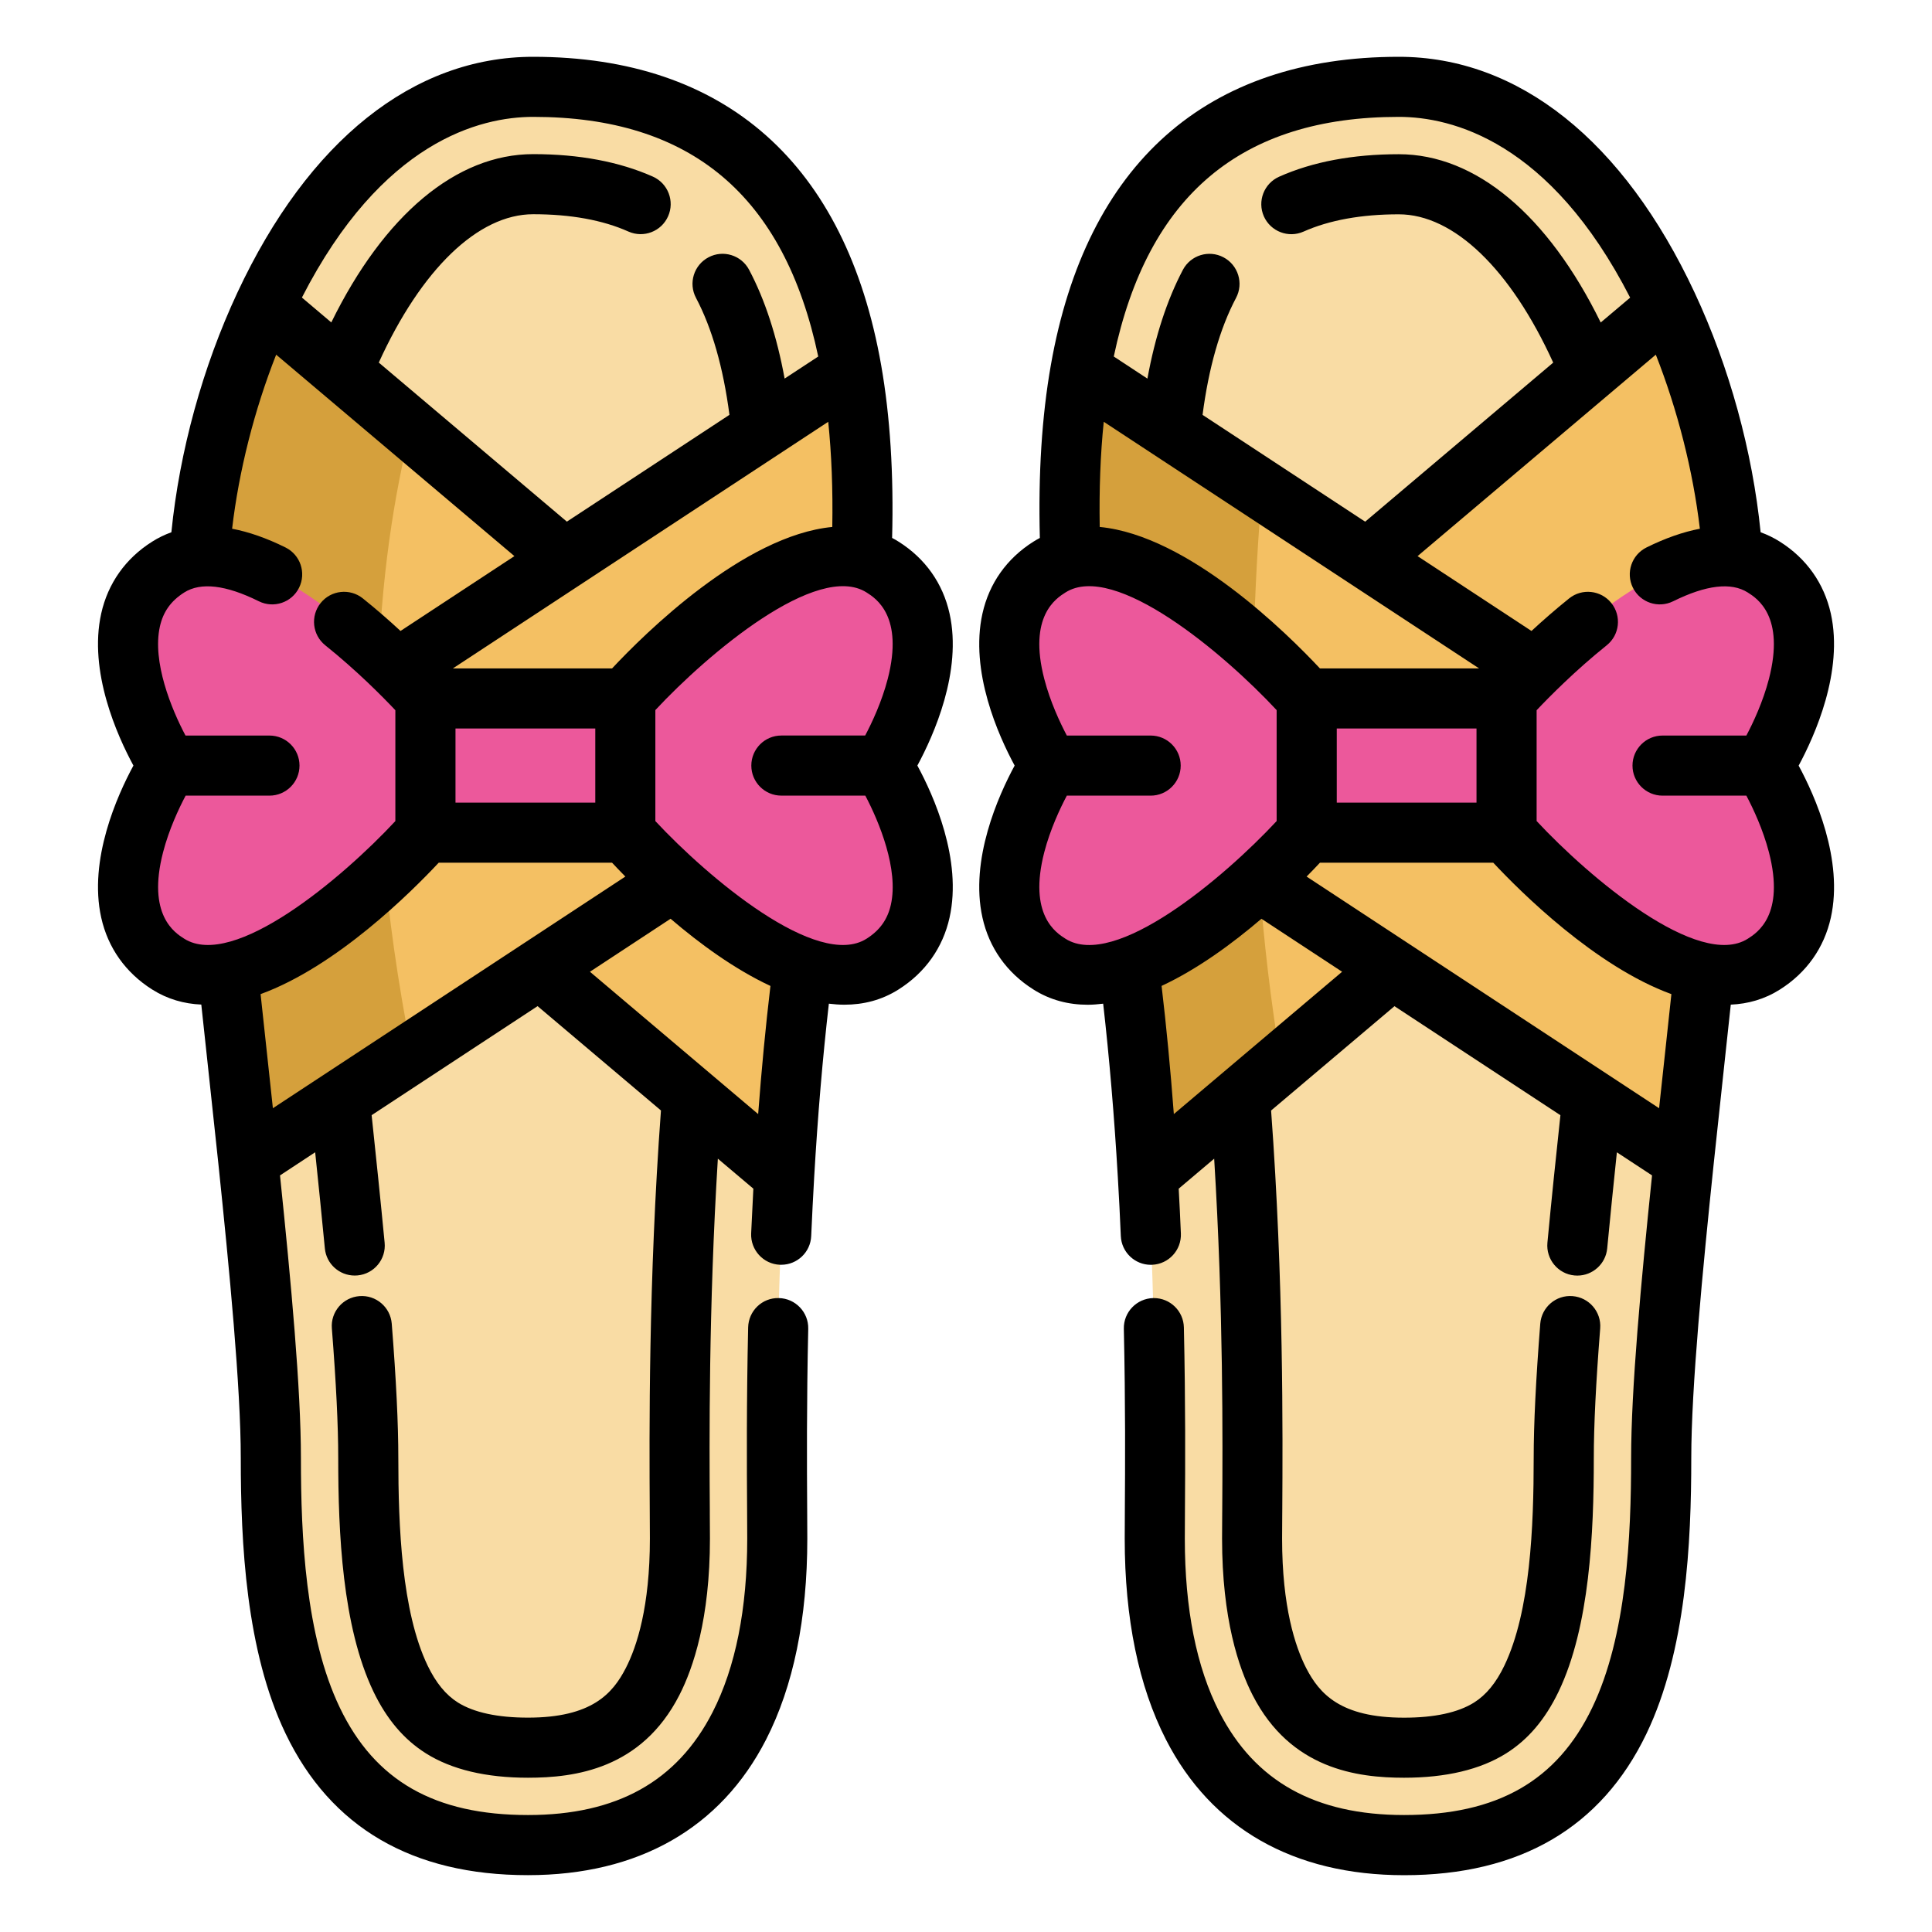 <?xml version="1.0" encoding="utf-8"?>
<!-- Generator: Adobe Illustrator 16.0.0, SVG Export Plug-In . SVG Version: 6.00 Build 0)  -->
<!DOCTYPE svg PUBLIC "-//W3C//DTD SVG 1.1//EN" "http://www.w3.org/Graphics/SVG/1.1/DTD/svg11.dtd">
<svg version="1.1" id="Layer_1" xmlns="http://www.w3.org/2000/svg" xmlns:xlink="http://www.w3.org/1999/xlink" x="0px" y="0px"
	 width="85px" height="85px" viewBox="0 0 85 85" enable-background="new 0 0 85 85" xml:space="preserve">
<g>
	<path fill="#F9DCA4" d="M61.542,3.821c9.369,0,14.74,13.367,14.74,22.281c0,8.912-3.199,29.936-3.199,38.049
		c0,8.111-1.143,17.023-11.312,17.023c-10.168,0-10.969-9.482-10.969-13.482c0-3.998,0.344-19.195-2.17-31.535
		C46.116,23.815,44.403,3.821,61.542,3.821z"/>
	<g>
		<path fill="#F4C063" d="M75.767,34.853c-0.453,5.033-1.127,10.871-1.688,16.199l-12.83-8.432l-5.846-3.84l-6.76-4.441
			l-0.416-0.271c-1-5.521-1.682-12.131-0.693-17.762l7.992,5.248l4.635,3.045l12.604,8.283L75.767,34.853z"/>
		<path fill="#F4C063" d="M61.249,42.62l-4.891,4.135l-5.861,4.959c-0.291-5.027-0.842-10.529-1.865-15.559
			c-0.137-0.674-0.271-1.375-0.402-2.09l0.416,0.271l6.76,4.441L61.249,42.62z"/>
		<path fill="#F4C063" d="M76.282,26.101c0,2.27-0.209,5.324-0.518,8.752l-3-1.973l-12.605-8.283l13.199-11.16
			C75.271,17.526,76.282,22.233,76.282,26.101z"/>
	</g>
	<path fill="#D5A03C" d="M56.36,46.757l-5.863,4.957c-0.291-5.027-0.84-10.527-1.865-15.557c-0.137-0.676-0.271-1.375-0.402-2.09
		c-1-5.521-1.684-12.133-0.693-17.764l7.99,5.25c-0.328,3.797-0.652,10.102-0.121,17.227C55.597,41.358,55.901,44.044,56.36,46.757z
		"/>
	<path fill="#EC589B" d="M77.603,24.948c-3.971-2.514-11.32,5.781-11.32,5.781h-8.793c0,0-7.35-8.295-11.318-5.781
		c-3.971,2.516,0,8.734,0,8.734s-3.971,6.219,0,8.732c3.969,2.514,11.318-5.781,11.318-5.781h8.793c0,0,7.352,8.295,11.32,5.781
		c3.971-2.514,0-8.732,0-8.732S81.571,27.464,77.603,24.948z"/>
	<path fill="#F9DCA4" d="M23.458,3.821c-9.37,0-14.74,13.367-14.74,22.281c0,8.912,3.199,29.936,3.199,38.049
		c0,8.111,1.143,17.023,11.312,17.023c10.168,0,10.969-9.482,10.969-13.482c0-3.998-0.344-19.195,2.171-31.535
		S40.597,3.821,23.458,3.821z"/>
	<g>
		<path fill="#F4C063" d="M36.771,34.067l-0.416,0.271L23.751,42.62l-5.637,3.703l-7.193,4.729
			c-0.559-5.328-1.234-11.166-1.688-16.199l3-1.971l4.391-2.887l8.216-5.396l12.625-8.295
			C38.454,21.935,37.772,28.546,36.771,34.067z"/>
		<path fill="#F4C063" d="M23.751,42.62l10.751,9.094c0.291-5.025,0.841-10.527,1.866-15.557c0.137-0.676,0.271-1.375,0.402-2.092
			l-0.416,0.273L23.751,42.62z"/>
		<path fill="#F4C063" d="M24.84,24.599l-8.216,5.396l-4.391,2.885l-3,1.973c-0.308-3.428-0.516-6.482-0.516-8.752
			c0-3.869,1.012-8.574,2.922-12.664l6.426,5.43L24.84,24.599z"/>
	</g>
	<path fill="#D5A03C" d="M18.114,46.323l-7.193,4.729c-0.559-5.328-1.234-11.166-1.688-16.199c-0.308-3.428-0.516-6.482-0.516-8.75
		c0-3.869,1.012-8.576,2.922-12.664l6.426,5.43c-0.711,2.852-1.318,6.562-1.44,11.127C16.501,34.579,16.868,40.022,18.114,46.323z"
		/>
	<path fill="#EC589B" d="M7.397,24.948c3.971-2.514,11.32,5.781,11.32,5.781h8.793c0,0,7.35-8.295,11.32-5.781
		c3.971,2.516,0,8.734,0,8.734s3.971,6.219,0,8.732s-11.32-5.781-11.32-5.781h-8.793c0,0-7.35,8.295-11.32,5.781
		c-3.969-2.514,0-8.732,0-8.732S3.429,27.464,7.397,24.948z"/>
	<path d="M80.548,26.991c-0.297-1.326-1.07-2.42-2.238-3.158c-0.271-0.172-0.555-0.309-0.85-0.416
		c-0.357-3.561-1.373-7.268-2.902-10.539C71.431,6.185,66.81,2.499,61.542,2.499c-8.459,0-13.752,4.693-15.311,13.576
		c-0.395,2.244-0.555,4.795-0.482,7.592c-0.096,0.053-0.191,0.105-0.287,0.166c-1.17,0.74-1.943,1.834-2.238,3.16
		c-0.568,2.549,0.705,5.375,1.416,6.689c-0.711,1.314-1.984,4.141-1.416,6.689c0.295,1.328,1.068,2.422,2.238,3.16
		c0.744,0.473,1.555,0.674,2.393,0.674c0.225,0,0.451-0.02,0.68-0.047c0.271,2.383,0.488,4.939,0.645,7.633
		c0.051,0.844,0.094,1.715,0.131,2.59c0.031,0.711,0.617,1.266,1.32,1.266c0.02,0,0.037,0,0.059-0.002
		c0.729-0.031,1.295-0.648,1.264-1.377c-0.027-0.662-0.061-1.322-0.096-1.971l1.561-1.32c0.408,6.607,0.373,12.441,0.355,15.422
		l-0.002,0.23c-0.002,0.412-0.006,0.768-0.006,1.062c0,3.523,0.73,5.691,1.346,6.891c1.666,3.254,4.602,3.631,6.662,3.631
		c1.844,0,3.354-0.359,4.486-1.068c0.967-0.607,1.723-1.496,2.312-2.723c1.373-2.861,1.549-6.992,1.549-10.271
		c0-1.438,0.092-3.303,0.281-5.705c0.057-0.729-0.486-1.363-1.215-1.422s-1.363,0.486-1.422,1.213
		c-0.193,2.475-0.289,4.406-0.289,5.914c0,3-0.146,6.748-1.289,9.127c-0.365,0.762-0.803,1.293-1.334,1.627
		c-0.705,0.441-1.74,0.666-3.082,0.666c-2.799,0-3.725-1.055-4.309-2.191c-0.48-0.941-1.055-2.689-1.055-5.686
		c0-0.291,0.002-0.641,0.006-1.045l0.002-0.232c0.02-3.303,0.061-10.068-0.492-17.559l5.428-4.59l7.301,4.797
		c-0.182,1.689-0.393,3.709-0.572,5.609c-0.068,0.727,0.465,1.373,1.189,1.441c0.043,0.004,0.086,0.006,0.127,0.006
		c0.674,0,1.25-0.514,1.314-1.195c0.135-1.404,0.283-2.875,0.426-4.229l1.547,1.016c-0.488,4.717-0.92,9.402-0.92,12.438
		c0,3.453-0.195,7.822-1.713,10.982c-1.547,3.221-4.178,4.721-8.277,4.721c-3.906,0-6.561-1.479-8.121-4.521
		c-1.014-1.977-1.525-4.547-1.525-7.639c0-0.352,0.004-0.787,0.006-1.301c0.012-1.848,0.027-4.639-0.047-7.99
		c-0.016-0.721-0.604-1.293-1.32-1.293c-0.01,0-0.021,0-0.029,0c-0.73,0.018-1.309,0.621-1.293,1.352
		c0.074,3.314,0.057,6.084,0.045,7.916c-0.002,0.52-0.006,0.961-0.006,1.314c0,3.518,0.611,6.492,1.816,8.846
		c1.998,3.898,5.619,5.963,10.477,5.963c5.092,0,8.678-2.096,10.66-6.223c1.748-3.641,1.973-8.395,1.973-12.127
		c0-3.094,0.5-8.289,0.988-12.963c0.162-1.537,0.332-3.117,0.504-4.707c0.082-0.76,0.164-1.521,0.246-2.281
		c0.756-0.033,1.488-0.236,2.164-0.666c1.17-0.74,1.943-1.834,2.238-3.16c0.566-2.549-0.705-5.375-1.416-6.689
		C79.843,32.366,81.114,29.542,80.548,26.991z M61.542,5.142c2.322,0,6.65,1.062,10.178,7.953l-1.295,1.094
		c-2.32-4.73-5.5-7.404-8.883-7.404c-2.02,0-3.791,0.332-5.266,0.99c-0.666,0.297-0.967,1.078-0.67,1.746
		c0.299,0.666,1.08,0.965,1.746,0.668c1.133-0.504,2.543-0.76,4.188-0.76c2.424,0,4.926,2.42,6.795,6.525l-8.273,6.998l-7.154-4.699
		c0.271-2.08,0.766-3.809,1.473-5.146c0.342-0.645,0.094-1.445-0.553-1.787c-0.645-0.34-1.443-0.094-1.785,0.551
		c-0.699,1.326-1.223,2.932-1.561,4.787l-1.48-0.973C50.499,8.595,54.608,5.142,61.542,5.142z M72.993,48.757L57.485,38.565
		c0.23-0.23,0.426-0.438,0.586-0.609h7.627c1.205,1.289,4.492,4.562,7.836,5.781c-0.088,0.82-0.176,1.641-0.264,2.459
		C73.179,47.054,73.085,47.909,72.993,48.757z M58.812,35.313v-3.262h6.148v3.262H58.812z M58.071,29.407
		c-1.43-1.527-5.785-5.85-9.688-6.223c-0.027-1.648,0.029-3.195,0.178-4.627l16.512,10.85H58.071z M46.876,41.3
		c-0.408-0.258-1.646-1.043-0.932-3.807c0.26-1,0.689-1.916,0.992-2.488h3.688c0.73,0,1.322-0.594,1.322-1.322
		c0-0.73-0.592-1.322-1.322-1.322h-3.688c-0.303-0.574-0.732-1.49-0.992-2.49c-0.717-2.762,0.523-3.547,0.932-3.805
		c2.166-1.373,6.975,2.688,9.291,5.176v4.881C53.851,38.614,49.048,42.675,46.876,41.3z M51.644,49.015
		c-0.148-1.967-0.328-3.855-0.539-5.639c1.592-0.742,3.131-1.875,4.393-2.955l3.549,2.332L51.644,49.015z M76.896,41.3
		c-2.166,1.371-6.973-2.688-9.291-5.178v-4.875c0.541-0.572,1.693-1.742,3.084-2.857c0.57-0.457,0.66-1.289,0.203-1.859
		c-0.457-0.568-1.289-0.66-1.857-0.203c-0.604,0.486-1.164,0.977-1.656,1.432l-5.012-3.293l10.482-8.863
		c0.959,2.438,1.637,5.111,1.938,7.658c-0.736,0.141-1.52,0.414-2.348,0.824c-0.654,0.324-0.922,1.117-0.598,1.771
		s1.117,0.92,1.771,0.596c1.449-0.717,2.553-0.848,3.281-0.387c0.408,0.258,1.648,1.043,0.932,3.807
		c-0.26,1-0.689,1.916-0.992,2.488h-3.688c-0.729,0-1.322,0.592-1.322,1.322s0.594,1.322,1.322,1.322h3.688
		c0.303,0.574,0.732,1.488,0.992,2.488C78.542,40.257,77.302,41.042,76.896,41.3z"/>
	<path d="M41.776,26.991c-0.295-1.326-1.068-2.42-2.238-3.158c-0.094-0.061-0.191-0.115-0.289-0.166
		c0.074-2.797-0.086-5.35-0.48-7.592C37.21,7.192,31.916,2.499,23.458,2.499c-5.266,0-9.889,3.686-13.016,10.379
		c-1.528,3.271-2.545,6.979-2.902,10.539c-0.295,0.107-0.579,0.244-0.85,0.416c-1.168,0.738-1.941,1.832-2.237,3.158
		c-0.567,2.551,0.704,5.375,1.417,6.691c-0.711,1.312-1.984,4.141-1.417,6.689c0.295,1.326,1.069,2.42,2.237,3.16
		c0.679,0.43,1.408,0.633,2.166,0.666c0.082,0.768,0.166,1.535,0.248,2.301c0.17,1.584,0.34,3.156,0.502,4.688
		c0.487,4.674,0.987,9.869,0.987,12.963c0,3.732,0.224,8.486,1.974,12.127c1.981,4.127,5.567,6.223,10.66,6.223
		c4.854,0,8.478-2.062,10.476-5.963c1.204-2.352,1.815-5.326,1.815-8.844c0-0.354-0.002-0.797-0.006-1.314
		c-0.011-1.832-0.027-4.602,0.047-7.916c0.016-0.73-0.562-1.336-1.293-1.352c-0.734-0.02-1.334,0.562-1.351,1.291
		c-0.074,3.355-0.058,6.145-0.046,7.992c0.003,0.512,0.006,0.949,0.006,1.299c0,3.094-0.514,5.662-1.525,7.639
		c-1.559,3.045-4.216,4.523-8.121,4.523c-4.102,0-6.731-1.502-8.277-4.721c-1.518-3.162-1.713-7.531-1.713-10.984
		c0-3.033-0.432-7.721-0.92-12.436l1.547-1.018c0.142,1.354,0.291,2.824,0.426,4.229c0.064,0.684,0.641,1.195,1.314,1.195
		c0.041,0,0.084-0.002,0.127-0.006c0.727-0.068,1.26-0.715,1.189-1.439c-0.182-1.902-0.393-3.922-0.572-5.611l7.301-4.797
		l5.428,4.59c-0.553,7.492-0.512,14.258-0.493,17.561l0.001,0.23c0.003,0.404,0.005,0.756,0.005,1.045
		c0,2.996-0.573,4.746-1.054,5.686c-0.583,1.139-1.51,2.191-4.309,2.191c-1.34,0-2.377-0.225-3.082-0.664
		c-0.531-0.334-0.969-0.867-1.334-1.627c-1.143-2.381-1.289-6.129-1.289-9.129c0-1.508-0.094-3.439-0.289-5.912
		c-0.059-0.729-0.696-1.271-1.422-1.213c-0.728,0.057-1.271,0.693-1.213,1.42c0.188,2.402,0.28,4.27,0.28,5.705
		c0,3.279,0.177,7.41,1.55,10.275c0.588,1.223,1.346,2.111,2.312,2.719c1.132,0.711,2.641,1.07,4.486,1.07
		c2.062,0,4.994-0.377,6.66-3.633c0.614-1.197,1.346-3.365,1.346-6.889c0-0.295-0.002-0.65-0.006-1.062v-0.23
		c-0.019-2.98-0.054-8.812,0.354-15.422l1.562,1.32c-0.035,0.646-0.067,1.309-0.097,1.969c-0.03,0.729,0.535,1.348,1.265,1.379
		c0.02,0,0.039,0,0.058,0c0.704,0,1.289-0.555,1.319-1.264c0.039-0.875,0.082-1.748,0.131-2.592c0.156-2.691,0.373-5.25,0.646-7.631
		c0.228,0.027,0.455,0.045,0.679,0.045c0.838,0,1.646-0.199,2.393-0.674c1.168-0.74,1.943-1.832,2.238-3.158
		c0.568-2.551-0.705-5.377-1.416-6.689C41.071,32.366,42.345,29.542,41.776,26.991z M12.006,48.757
		c-0.09-0.842-0.183-1.689-0.274-2.541c-0.088-0.824-0.178-1.65-0.267-2.479c3.345-1.219,6.632-4.492,7.836-5.781h7.628
		c0.16,0.172,0.356,0.377,0.584,0.609L12.006,48.757z M20.04,35.313v-3.262h6.15v3.262H20.04z M26.929,29.407h-7.003l16.513-10.85
		c0.146,1.432,0.207,2.979,0.178,4.627C32.715,23.558,28.358,27.88,26.929,29.407z M23.458,5.142
		c6.936,0,11.043,3.453,12.541,10.543l-1.479,0.971c-0.34-1.855-0.861-3.461-1.562-4.785c-0.341-0.646-1.142-0.893-1.786-0.551
		c-0.646,0.34-0.893,1.141-0.551,1.785c0.707,1.338,1.199,3.066,1.472,5.146L24.94,22.95l-8.275-6.998
		c1.869-4.105,4.371-6.527,6.794-6.527c1.646,0,3.056,0.256,4.188,0.762c0.668,0.297,1.449-0.002,1.746-0.67
		c0.297-0.666-0.002-1.447-0.668-1.746c-1.475-0.656-3.246-0.99-5.266-0.99c-3.383,0-6.562,2.674-8.883,7.404l-1.293-1.094
		C16.808,6.204,21.135,5.142,23.458,5.142z M7.175,37.493c0.26-1,0.689-1.916,0.992-2.488h3.688c0.73,0,1.322-0.594,1.322-1.322
		c0-0.73-0.592-1.322-1.322-1.322H8.161c-0.62-1.168-1.471-3.246-1.127-4.795c0.146-0.652,0.486-1.129,1.072-1.5
		c0.729-0.461,1.832-0.332,3.281,0.387c0.654,0.324,1.447,0.059,1.771-0.596s0.057-1.447-0.598-1.771
		c-0.828-0.41-1.611-0.684-2.348-0.824c0.299-2.547,0.977-5.219,1.938-7.658l10.482,8.863l-5.011,3.293
		c-0.493-0.457-1.052-0.947-1.657-1.432c-0.57-0.457-1.402-0.365-1.857,0.203c-0.457,0.57-0.366,1.402,0.203,1.859
		c1.392,1.115,2.545,2.285,3.084,2.857v4.877c-2.314,2.49-7.117,6.551-9.291,5.174C7.698,41.042,6.458,40.257,7.175,37.493z
		 M33.356,49.015l-7.401-6.262l3.548-2.332c1.262,1.082,2.8,2.213,4.393,2.957C33.685,45.161,33.504,47.048,33.356,49.015z
		 M39.196,39.798c-0.146,0.652-0.486,1.131-1.072,1.502c-2.167,1.371-6.973-2.688-9.291-5.176v-4.883
		c2.318-2.488,7.124-6.547,9.291-5.176c0.408,0.258,1.646,1.043,0.932,3.807c-0.26,1-0.689,1.916-0.992,2.488h-3.688
		c-0.729,0-1.321,0.592-1.321,1.322s0.592,1.322,1.321,1.322h3.694C38.688,36.173,39.54,38.251,39.196,39.798z"/>
</g>
</svg>
